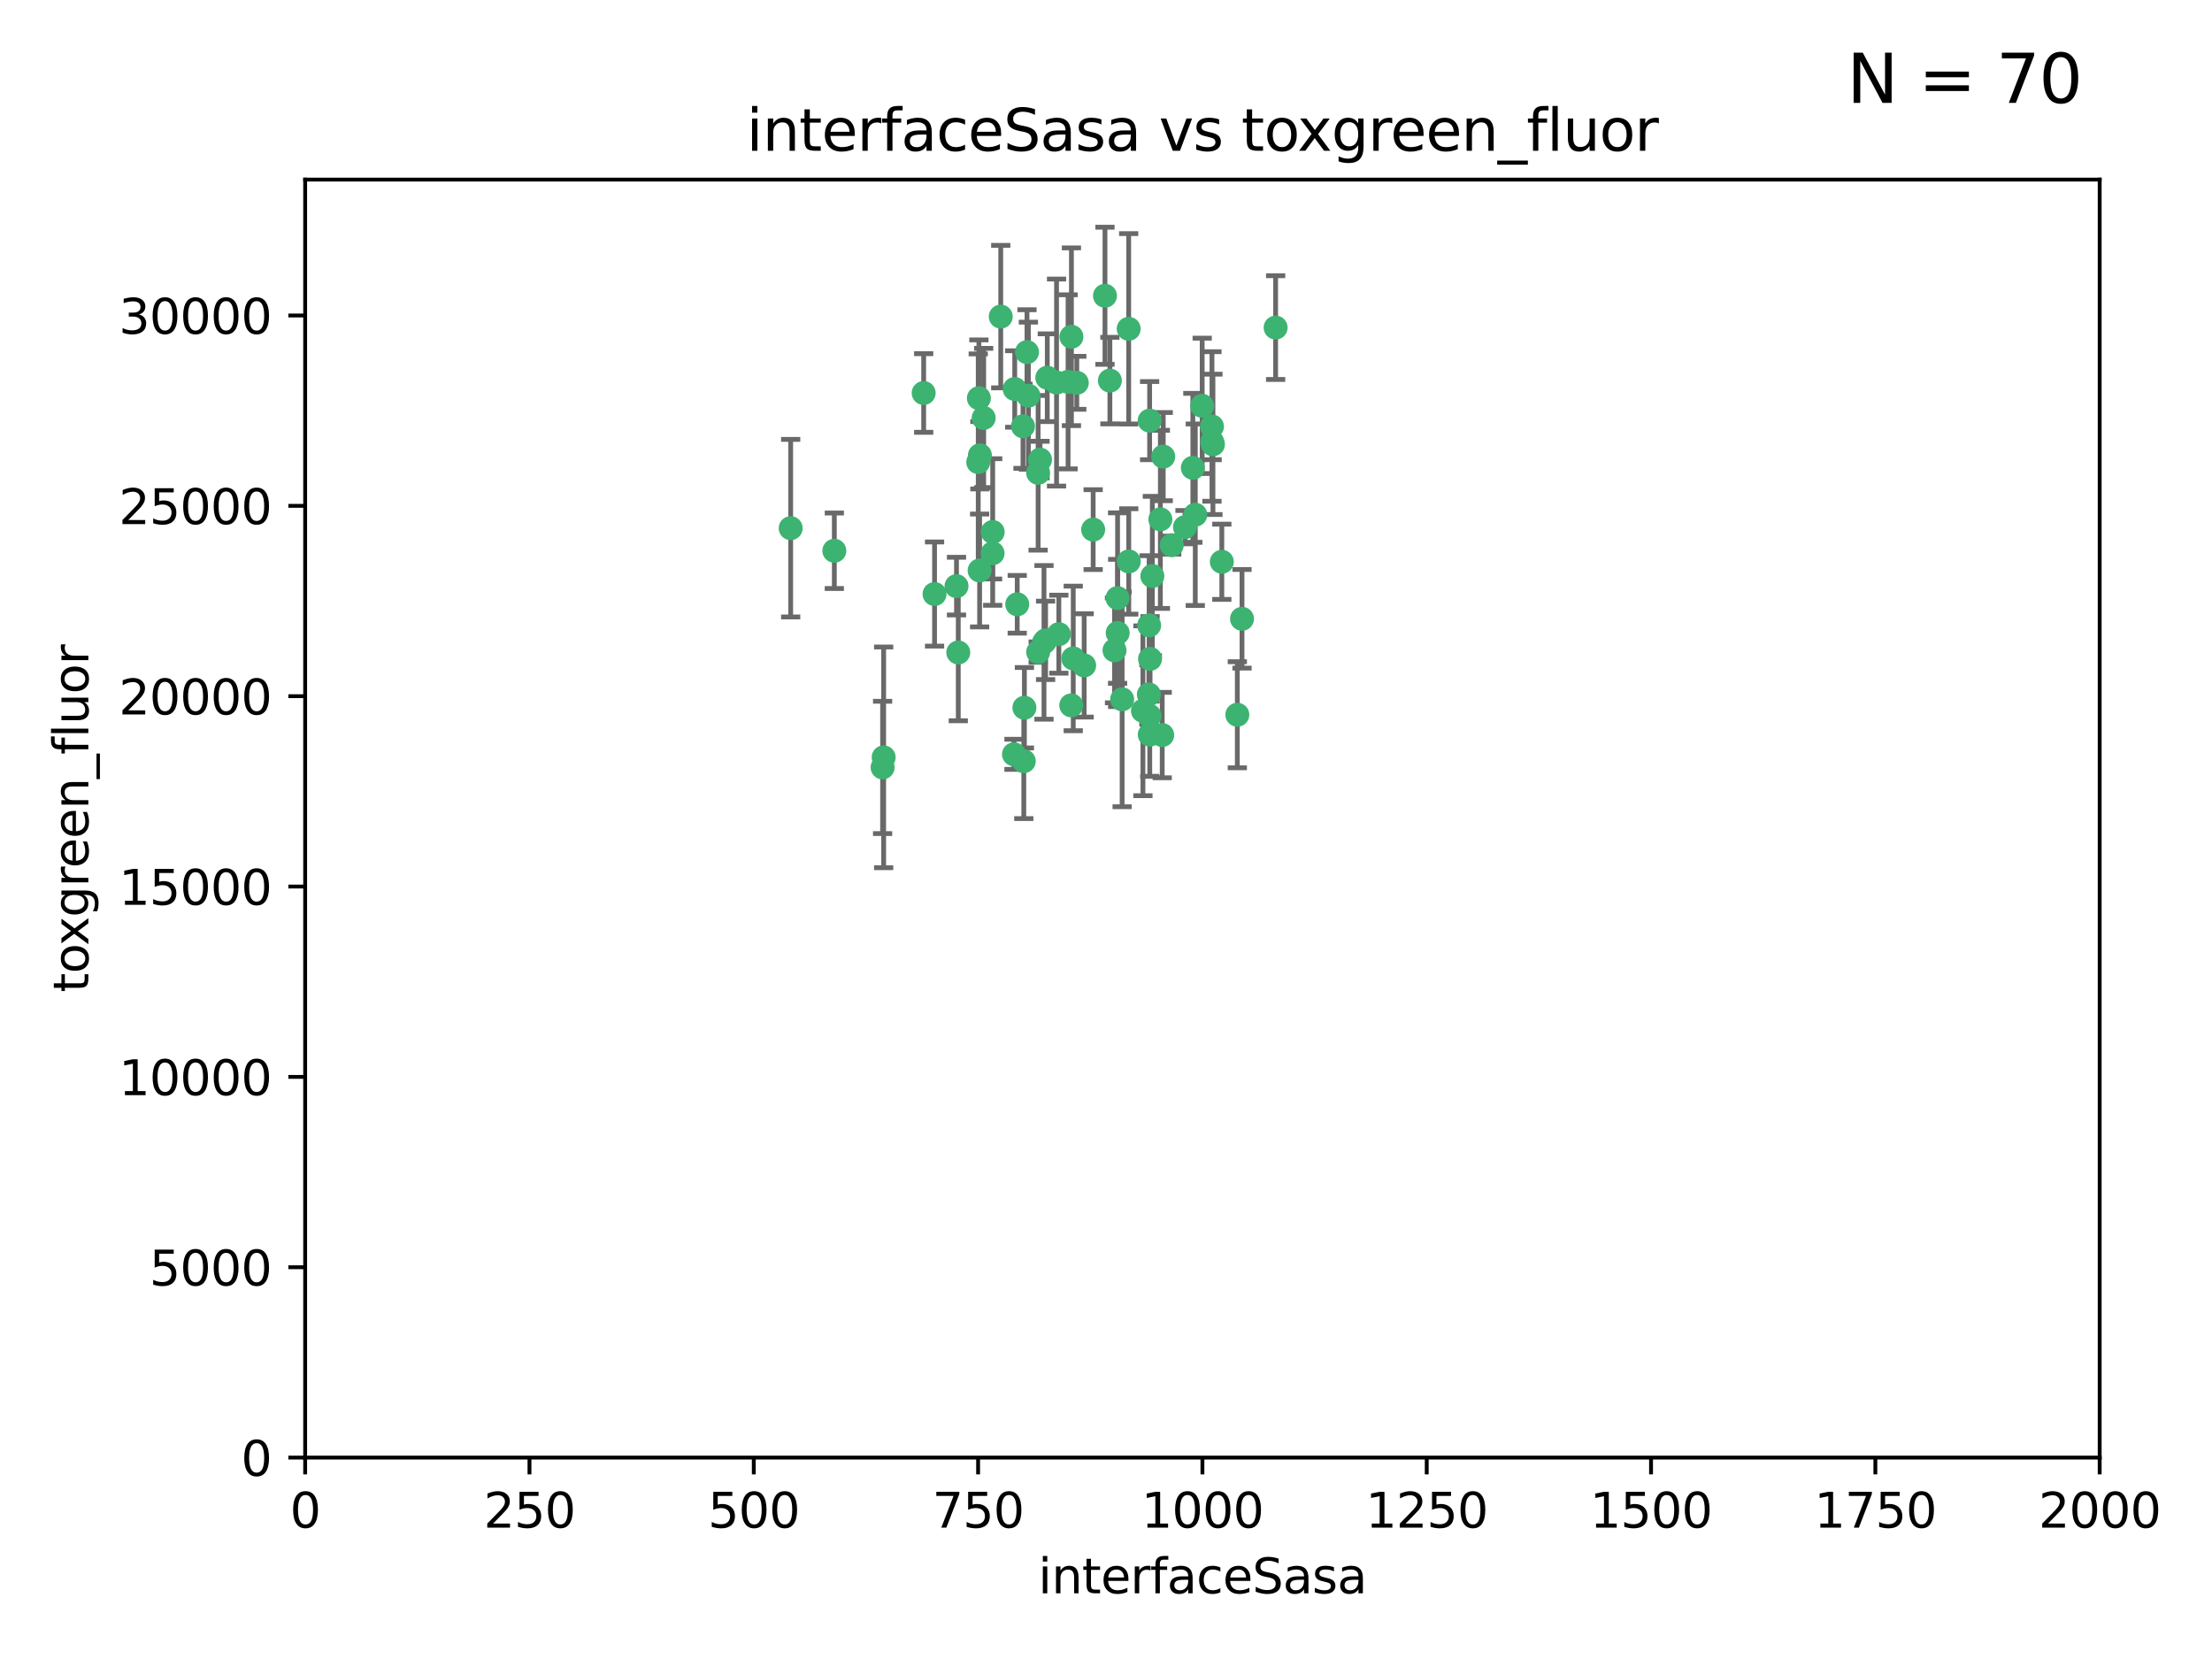 <?xml version="1.0" encoding="utf-8" standalone="no"?>
<!DOCTYPE svg PUBLIC "-//W3C//DTD SVG 1.1//EN"
  "http://www.w3.org/Graphics/SVG/1.1/DTD/svg11.dtd">
<svg xmlns:xlink="http://www.w3.org/1999/xlink" width="460.8pt" height="345.6pt" viewBox="0 0 460.8 345.6" xmlns="http://www.w3.org/2000/svg" version="1.1">
 <defs>
  <style type="text/css">*{stroke-linejoin: round; stroke-linecap: butt}</style>
 </defs>
 <g id="figure_1">
  <g id="patch_1">
   <path d="M 0 345.6 
L 460.8 345.6 
L 460.8 0 
L 0 0 
z
" style="fill: #ffffff"/>
  </g>
  <g id="axes_1">
   <g id="patch_2">
    <path d="M 63.571 303.64 
L 437.4 303.64 
L 437.4 37.411 
L 63.571 37.411 
z
" style="fill: #ffffff"/>
   </g>
   <g id="PathCollection_1">
    <defs>
     <path id="m9f73301ab8" d="M 0 1.118 
C 0.297 1.118 0.581 1 0.791 0.791 
C 1 0.581 1.118 0.297 1.118 0 
C 1.118 -0.297 1 -0.581 0.791 -0.791 
C 0.581 -1 0.297 -1.118 0 -1.118 
C -0.297 -1.118 -0.581 -1 -0.791 -0.791 
C -1 -0.581 -1.118 -0.297 -1.118 0 
C -1.118 0.297 -1 0.581 -0.791 0.791 
C -0.581 1 -0.297 1.118 0 1.118 
z
" style="stroke: #3cb371"/>
    </defs>
    <g clip-path="url(#p1f81ce5922)">
     <use xlink:href="#m9f73301ab8" x="242.323" y="95.12" style="fill: #3cb371; stroke: #3cb371"/>
     <use xlink:href="#m9f73301ab8" x="248.998" y="107.23" style="fill: #3cb371; stroke: #3cb371"/>
     <use xlink:href="#m9f73301ab8" x="239.489" y="87.626" style="fill: #3cb371; stroke: #3cb371"/>
     <use xlink:href="#m9f73301ab8" x="250.437" y="84.546" style="fill: #3cb371; stroke: #3cb371"/>
     <use xlink:href="#m9f73301ab8" x="218.168" y="78.686" style="fill: #3cb371; stroke: #3cb371"/>
     <use xlink:href="#m9f73301ab8" x="265.738" y="68.245" style="fill: #3cb371; stroke: #3cb371"/>
     <use xlink:href="#m9f73301ab8" x="252.676" y="92.564" style="fill: #3cb371; stroke: #3cb371"/>
     <use xlink:href="#m9f73301ab8" x="230.187" y="61.614" style="fill: #3cb371; stroke: #3cb371"/>
     <use xlink:href="#m9f73301ab8" x="240.054" y="119.997" style="fill: #3cb371; stroke: #3cb371"/>
     <use xlink:href="#m9f73301ab8" x="246.854" y="109.814" style="fill: #3cb371; stroke: #3cb371"/>
     <use xlink:href="#m9f73301ab8" x="239.385" y="130.275" style="fill: #3cb371; stroke: #3cb371"/>
     <use xlink:href="#m9f73301ab8" x="223.198" y="70.152" style="fill: #3cb371; stroke: #3cb371"/>
     <use xlink:href="#m9f73301ab8" x="258.734" y="128.909" style="fill: #3cb371; stroke: #3cb371"/>
     <use xlink:href="#m9f73301ab8" x="233.762" y="145.68" style="fill: #3cb371; stroke: #3cb371"/>
     <use xlink:href="#m9f73301ab8" x="211.385" y="81.037" style="fill: #3cb371; stroke: #3cb371"/>
     <use xlink:href="#m9f73301ab8" x="235.142" y="116.959" style="fill: #3cb371; stroke: #3cb371"/>
     <use xlink:href="#m9f73301ab8" x="220.097" y="79.693" style="fill: #3cb371; stroke: #3cb371"/>
     <use xlink:href="#m9f73301ab8" x="223.161" y="146.939" style="fill: #3cb371; stroke: #3cb371"/>
     <use xlink:href="#m9f73301ab8" x="248.491" y="97.459" style="fill: #3cb371; stroke: #3cb371"/>
     <use xlink:href="#m9f73301ab8" x="241.725" y="108.191" style="fill: #3cb371; stroke: #3cb371"/>
     <use xlink:href="#m9f73301ab8" x="225.848" y="138.619" style="fill: #3cb371; stroke: #3cb371"/>
     <use xlink:href="#m9f73301ab8" x="252.51" y="92.054" style="fill: #3cb371; stroke: #3cb371"/>
     <use xlink:href="#m9f73301ab8" x="227.725" y="110.328" style="fill: #3cb371; stroke: #3cb371"/>
     <use xlink:href="#m9f73301ab8" x="235.125" y="68.498" style="fill: #3cb371; stroke: #3cb371"/>
     <use xlink:href="#m9f73301ab8" x="206.772" y="115.259" style="fill: #3cb371; stroke: #3cb371"/>
     <use xlink:href="#m9f73301ab8" x="244.091" y="113.569" style="fill: #3cb371; stroke: #3cb371"/>
     <use xlink:href="#m9f73301ab8" x="211.908" y="125.886" style="fill: #3cb371; stroke: #3cb371"/>
     <use xlink:href="#m9f73301ab8" x="231.211" y="79.283" style="fill: #3cb371; stroke: #3cb371"/>
     <use xlink:href="#m9f73301ab8" x="214.228" y="82.429" style="fill: #3cb371; stroke: #3cb371"/>
     <use xlink:href="#m9f73301ab8" x="213.404" y="147.433" style="fill: #3cb371; stroke: #3cb371"/>
     <use xlink:href="#m9f73301ab8" x="204.131" y="94.844" style="fill: #3cb371; stroke: #3cb371"/>
     <use xlink:href="#m9f73301ab8" x="239.465" y="149.119" style="fill: #3cb371; stroke: #3cb371"/>
     <use xlink:href="#m9f73301ab8" x="257.757" y="148.898" style="fill: #3cb371; stroke: #3cb371"/>
     <use xlink:href="#m9f73301ab8" x="216.658" y="95.747" style="fill: #3cb371; stroke: #3cb371"/>
     <use xlink:href="#m9f73301ab8" x="204.916" y="87.071" style="fill: #3cb371; stroke: #3cb371"/>
     <use xlink:href="#m9f73301ab8" x="192.417" y="81.868" style="fill: #3cb371; stroke: #3cb371"/>
     <use xlink:href="#m9f73301ab8" x="213.275" y="158.563" style="fill: #3cb371; stroke: #3cb371"/>
     <use xlink:href="#m9f73301ab8" x="216.269" y="135.837" style="fill: #3cb371; stroke: #3cb371"/>
     <use xlink:href="#m9f73301ab8" x="222.501" y="79.543" style="fill: #3cb371; stroke: #3cb371"/>
     <use xlink:href="#m9f73301ab8" x="206.796" y="110.825" style="fill: #3cb371; stroke: #3cb371"/>
     <use xlink:href="#m9f73301ab8" x="199.256" y="122.1" style="fill: #3cb371; stroke: #3cb371"/>
     <use xlink:href="#m9f73301ab8" x="216.26" y="98.497" style="fill: #3cb371; stroke: #3cb371"/>
     <use xlink:href="#m9f73301ab8" x="220.577" y="132.112" style="fill: #3cb371; stroke: #3cb371"/>
     <use xlink:href="#m9f73301ab8" x="242.11" y="153.125" style="fill: #3cb371; stroke: #3cb371"/>
     <use xlink:href="#m9f73301ab8" x="223.577" y="137.163" style="fill: #3cb371; stroke: #3cb371"/>
     <use xlink:href="#m9f73301ab8" x="254.529" y="117.03" style="fill: #3cb371; stroke: #3cb371"/>
     <use xlink:href="#m9f73301ab8" x="208.473" y="65.954" style="fill: #3cb371; stroke: #3cb371"/>
     <use xlink:href="#m9f73301ab8" x="203.92" y="82.947" style="fill: #3cb371; stroke: #3cb371"/>
     <use xlink:href="#m9f73301ab8" x="239.332" y="144.666" style="fill: #3cb371; stroke: #3cb371"/>
     <use xlink:href="#m9f73301ab8" x="204.073" y="118.841" style="fill: #3cb371; stroke: #3cb371"/>
     <use xlink:href="#m9f73301ab8" x="239.579" y="137.252" style="fill: #3cb371; stroke: #3cb371"/>
     <use xlink:href="#m9f73301ab8" x="232.833" y="131.852" style="fill: #3cb371; stroke: #3cb371"/>
     <use xlink:href="#m9f73301ab8" x="252.476" y="88.842" style="fill: #3cb371; stroke: #3cb371"/>
     <use xlink:href="#m9f73301ab8" x="203.785" y="96.269" style="fill: #3cb371; stroke: #3cb371"/>
     <use xlink:href="#m9f73301ab8" x="213.94" y="73.353" style="fill: #3cb371; stroke: #3cb371"/>
     <use xlink:href="#m9f73301ab8" x="194.686" y="123.75" style="fill: #3cb371; stroke: #3cb371"/>
     <use xlink:href="#m9f73301ab8" x="217.482" y="133.818" style="fill: #3cb371; stroke: #3cb371"/>
     <use xlink:href="#m9f73301ab8" x="183.864" y="159.868" style="fill: #3cb371; stroke: #3cb371"/>
     <use xlink:href="#m9f73301ab8" x="213.11" y="88.797" style="fill: #3cb371; stroke: #3cb371"/>
     <use xlink:href="#m9f73301ab8" x="211.23" y="157.137" style="fill: #3cb371; stroke: #3cb371"/>
     <use xlink:href="#m9f73301ab8" x="238.093" y="148.071" style="fill: #3cb371; stroke: #3cb371"/>
     <use xlink:href="#m9f73301ab8" x="199.626" y="135.924" style="fill: #3cb371; stroke: #3cb371"/>
     <use xlink:href="#m9f73301ab8" x="232.811" y="124.593" style="fill: #3cb371; stroke: #3cb371"/>
     <use xlink:href="#m9f73301ab8" x="224.314" y="79.744" style="fill: #3cb371; stroke: #3cb371"/>
     <use xlink:href="#m9f73301ab8" x="239.516" y="153.038" style="fill: #3cb371; stroke: #3cb371"/>
     <use xlink:href="#m9f73301ab8" x="164.714" y="110.027" style="fill: #3cb371; stroke: #3cb371"/>
     <use xlink:href="#m9f73301ab8" x="217.815" y="133.397" style="fill: #3cb371; stroke: #3cb371"/>
     <use xlink:href="#m9f73301ab8" x="184.082" y="157.771" style="fill: #3cb371; stroke: #3cb371"/>
     <use xlink:href="#m9f73301ab8" x="232.174" y="135.479" style="fill: #3cb371; stroke: #3cb371"/>
     <use xlink:href="#m9f73301ab8" x="173.806" y="114.733" style="fill: #3cb371; stroke: #3cb371"/>
    </g>
   </g>
   <g id="matplotlib.axis_1">
    <g id="xtick_1">
     <g id="line2d_1">
      <defs>
       <path id="m1b66e5ffa0" d="M 0 0 
L 0 3.5 
" style="stroke: #000000; stroke-width: 0.8"/>
      </defs>
      <g>
       <use xlink:href="#m1b66e5ffa0" x="63.571" y="303.64" style="stroke: #000000; stroke-width: 0.8"/>
      </g>
     </g>
     <g id="text_1">
      <!-- 0 -->
      <g transform="translate(60.39 318.238)scale(0.1 -0.1)">
       <defs>
        <path id="DejaVuSans-30" d="M 2034 4250 
Q 1547 4250 1301 3770 
Q 1056 3291 1056 2328 
Q 1056 1369 1301 889 
Q 1547 409 2034 409 
Q 2525 409 2770 889 
Q 3016 1369 3016 2328 
Q 3016 3291 2770 3770 
Q 2525 4250 2034 4250 
z
M 2034 4750 
Q 2819 4750 3233 4129 
Q 3647 3509 3647 2328 
Q 3647 1150 3233 529 
Q 2819 -91 2034 -91 
Q 1250 -91 836 529 
Q 422 1150 422 2328 
Q 422 3509 836 4129 
Q 1250 4750 2034 4750 
z
" transform="scale(0.016)"/>
       </defs>
       <use xlink:href="#DejaVuSans-30"/>
      </g>
     </g>
    </g>
    <g id="xtick_2">
     <g id="line2d_2">
      <g>
       <use xlink:href="#m1b66e5ffa0" x="110.3" y="303.64" style="stroke: #000000; stroke-width: 0.8"/>
      </g>
     </g>
     <g id="text_2">
      <!-- 250 -->
      <g transform="translate(100.756 318.238)scale(0.1 -0.1)">
       <defs>
        <path id="DejaVuSans-32" d="M 1228 531 
L 3431 531 
L 3431 0 
L 469 0 
L 469 531 
Q 828 903 1448 1529 
Q 2069 2156 2228 2338 
Q 2531 2678 2651 2914 
Q 2772 3150 2772 3378 
Q 2772 3750 2511 3984 
Q 2250 4219 1831 4219 
Q 1534 4219 1204 4116 
Q 875 4013 500 3803 
L 500 4441 
Q 881 4594 1212 4672 
Q 1544 4750 1819 4750 
Q 2544 4750 2975 4387 
Q 3406 4025 3406 3419 
Q 3406 3131 3298 2873 
Q 3191 2616 2906 2266 
Q 2828 2175 2409 1742 
Q 1991 1309 1228 531 
z
" transform="scale(0.016)"/>
        <path id="DejaVuSans-35" d="M 691 4666 
L 3169 4666 
L 3169 4134 
L 1269 4134 
L 1269 2991 
Q 1406 3038 1543 3061 
Q 1681 3084 1819 3084 
Q 2600 3084 3056 2656 
Q 3513 2228 3513 1497 
Q 3513 744 3044 326 
Q 2575 -91 1722 -91 
Q 1428 -91 1123 -41 
Q 819 9 494 109 
L 494 744 
Q 775 591 1075 516 
Q 1375 441 1709 441 
Q 2250 441 2565 725 
Q 2881 1009 2881 1497 
Q 2881 1984 2565 2268 
Q 2250 2553 1709 2553 
Q 1456 2553 1204 2497 
Q 953 2441 691 2322 
L 691 4666 
z
" transform="scale(0.016)"/>
       </defs>
       <use xlink:href="#DejaVuSans-32"/>
       <use xlink:href="#DejaVuSans-35" x="63.623"/>
       <use xlink:href="#DejaVuSans-30" x="127.246"/>
      </g>
     </g>
    </g>
    <g id="xtick_3">
     <g id="line2d_3">
      <g>
       <use xlink:href="#m1b66e5ffa0" x="157.028" y="303.64" style="stroke: #000000; stroke-width: 0.8"/>
      </g>
     </g>
     <g id="text_3">
      <!-- 500 -->
      <g transform="translate(147.485 318.238)scale(0.1 -0.1)">
       <use xlink:href="#DejaVuSans-35"/>
       <use xlink:href="#DejaVuSans-30" x="63.623"/>
       <use xlink:href="#DejaVuSans-30" x="127.246"/>
      </g>
     </g>
    </g>
    <g id="xtick_4">
     <g id="line2d_4">
      <g>
       <use xlink:href="#m1b66e5ffa0" x="203.757" y="303.64" style="stroke: #000000; stroke-width: 0.8"/>
      </g>
     </g>
     <g id="text_4">
      <!-- 750 -->
      <g transform="translate(194.213 318.238)scale(0.1 -0.1)">
       <defs>
        <path id="DejaVuSans-37" d="M 525 4666 
L 3525 4666 
L 3525 4397 
L 1831 0 
L 1172 0 
L 2766 4134 
L 525 4134 
L 525 4666 
z
" transform="scale(0.016)"/>
       </defs>
       <use xlink:href="#DejaVuSans-37"/>
       <use xlink:href="#DejaVuSans-35" x="63.623"/>
       <use xlink:href="#DejaVuSans-30" x="127.246"/>
      </g>
     </g>
    </g>
    <g id="xtick_5">
     <g id="line2d_5">
      <g>
       <use xlink:href="#m1b66e5ffa0" x="250.486" y="303.64" style="stroke: #000000; stroke-width: 0.8"/>
      </g>
     </g>
     <g id="text_5">
      <!-- 1000 -->
      <g transform="translate(237.761 318.238)scale(0.1 -0.1)">
       <defs>
        <path id="DejaVuSans-31" d="M 794 531 
L 1825 531 
L 1825 4091 
L 703 3866 
L 703 4441 
L 1819 4666 
L 2450 4666 
L 2450 531 
L 3481 531 
L 3481 0 
L 794 0 
L 794 531 
z
" transform="scale(0.016)"/>
       </defs>
       <use xlink:href="#DejaVuSans-31"/>
       <use xlink:href="#DejaVuSans-30" x="63.623"/>
       <use xlink:href="#DejaVuSans-30" x="127.246"/>
       <use xlink:href="#DejaVuSans-30" x="190.869"/>
      </g>
     </g>
    </g>
    <g id="xtick_6">
     <g id="line2d_6">
      <g>
       <use xlink:href="#m1b66e5ffa0" x="297.214" y="303.64" style="stroke: #000000; stroke-width: 0.8"/>
      </g>
     </g>
     <g id="text_6">
      <!-- 1250 -->
      <g transform="translate(284.489 318.238)scale(0.1 -0.1)">
       <use xlink:href="#DejaVuSans-31"/>
       <use xlink:href="#DejaVuSans-32" x="63.623"/>
       <use xlink:href="#DejaVuSans-35" x="127.246"/>
       <use xlink:href="#DejaVuSans-30" x="190.869"/>
      </g>
     </g>
    </g>
    <g id="xtick_7">
     <g id="line2d_7">
      <g>
       <use xlink:href="#m1b66e5ffa0" x="343.943" y="303.64" style="stroke: #000000; stroke-width: 0.8"/>
      </g>
     </g>
     <g id="text_7">
      <!-- 1500 -->
      <g transform="translate(331.218 318.238)scale(0.1 -0.1)">
       <use xlink:href="#DejaVuSans-31"/>
       <use xlink:href="#DejaVuSans-35" x="63.623"/>
       <use xlink:href="#DejaVuSans-30" x="127.246"/>
       <use xlink:href="#DejaVuSans-30" x="190.869"/>
      </g>
     </g>
    </g>
    <g id="xtick_8">
     <g id="line2d_8">
      <g>
       <use xlink:href="#m1b66e5ffa0" x="390.671" y="303.64" style="stroke: #000000; stroke-width: 0.8"/>
      </g>
     </g>
     <g id="text_8">
      <!-- 1750 -->
      <g transform="translate(377.946 318.238)scale(0.1 -0.1)">
       <use xlink:href="#DejaVuSans-31"/>
       <use xlink:href="#DejaVuSans-37" x="63.623"/>
       <use xlink:href="#DejaVuSans-35" x="127.246"/>
       <use xlink:href="#DejaVuSans-30" x="190.869"/>
      </g>
     </g>
    </g>
    <g id="xtick_9">
     <g id="line2d_9">
      <g>
       <use xlink:href="#m1b66e5ffa0" x="437.4" y="303.64" style="stroke: #000000; stroke-width: 0.8"/>
      </g>
     </g>
     <g id="text_9">
      <!-- 2000 -->
      <g transform="translate(424.675 318.238)scale(0.1 -0.1)">
       <use xlink:href="#DejaVuSans-32"/>
       <use xlink:href="#DejaVuSans-30" x="63.623"/>
       <use xlink:href="#DejaVuSans-30" x="127.246"/>
       <use xlink:href="#DejaVuSans-30" x="190.869"/>
      </g>
     </g>
    </g>
    <g id="text_10">
     <!-- interfaceSasa -->
     <g transform="translate(216.279 331.917)scale(0.1 -0.1)">
      <defs>
       <path id="DejaVuSans-69" d="M 603 3500 
L 1178 3500 
L 1178 0 
L 603 0 
L 603 3500 
z
M 603 4863 
L 1178 4863 
L 1178 4134 
L 603 4134 
L 603 4863 
z
" transform="scale(0.016)"/>
       <path id="DejaVuSans-6e" d="M 3513 2113 
L 3513 0 
L 2938 0 
L 2938 2094 
Q 2938 2591 2744 2837 
Q 2550 3084 2163 3084 
Q 1697 3084 1428 2787 
Q 1159 2491 1159 1978 
L 1159 0 
L 581 0 
L 581 3500 
L 1159 3500 
L 1159 2956 
Q 1366 3272 1645 3428 
Q 1925 3584 2291 3584 
Q 2894 3584 3203 3211 
Q 3513 2838 3513 2113 
z
" transform="scale(0.016)"/>
       <path id="DejaVuSans-74" d="M 1172 4494 
L 1172 3500 
L 2356 3500 
L 2356 3053 
L 1172 3053 
L 1172 1153 
Q 1172 725 1289 603 
Q 1406 481 1766 481 
L 2356 481 
L 2356 0 
L 1766 0 
Q 1100 0 847 248 
Q 594 497 594 1153 
L 594 3053 
L 172 3053 
L 172 3500 
L 594 3500 
L 594 4494 
L 1172 4494 
z
" transform="scale(0.016)"/>
       <path id="DejaVuSans-65" d="M 3597 1894 
L 3597 1613 
L 953 1613 
Q 991 1019 1311 708 
Q 1631 397 2203 397 
Q 2534 397 2845 478 
Q 3156 559 3463 722 
L 3463 178 
Q 3153 47 2828 -22 
Q 2503 -91 2169 -91 
Q 1331 -91 842 396 
Q 353 884 353 1716 
Q 353 2575 817 3079 
Q 1281 3584 2069 3584 
Q 2775 3584 3186 3129 
Q 3597 2675 3597 1894 
z
M 3022 2063 
Q 3016 2534 2758 2815 
Q 2500 3097 2075 3097 
Q 1594 3097 1305 2825 
Q 1016 2553 972 2059 
L 3022 2063 
z
" transform="scale(0.016)"/>
       <path id="DejaVuSans-72" d="M 2631 2963 
Q 2534 3019 2420 3045 
Q 2306 3072 2169 3072 
Q 1681 3072 1420 2755 
Q 1159 2438 1159 1844 
L 1159 0 
L 581 0 
L 581 3500 
L 1159 3500 
L 1159 2956 
Q 1341 3275 1631 3429 
Q 1922 3584 2338 3584 
Q 2397 3584 2469 3576 
Q 2541 3569 2628 3553 
L 2631 2963 
z
" transform="scale(0.016)"/>
       <path id="DejaVuSans-66" d="M 2375 4863 
L 2375 4384 
L 1825 4384 
Q 1516 4384 1395 4259 
Q 1275 4134 1275 3809 
L 1275 3500 
L 2222 3500 
L 2222 3053 
L 1275 3053 
L 1275 0 
L 697 0 
L 697 3053 
L 147 3053 
L 147 3500 
L 697 3500 
L 697 3744 
Q 697 4328 969 4595 
Q 1241 4863 1831 4863 
L 2375 4863 
z
" transform="scale(0.016)"/>
       <path id="DejaVuSans-61" d="M 2194 1759 
Q 1497 1759 1228 1600 
Q 959 1441 959 1056 
Q 959 750 1161 570 
Q 1363 391 1709 391 
Q 2188 391 2477 730 
Q 2766 1069 2766 1631 
L 2766 1759 
L 2194 1759 
z
M 3341 1997 
L 3341 0 
L 2766 0 
L 2766 531 
Q 2569 213 2275 61 
Q 1981 -91 1556 -91 
Q 1019 -91 701 211 
Q 384 513 384 1019 
Q 384 1609 779 1909 
Q 1175 2209 1959 2209 
L 2766 2209 
L 2766 2266 
Q 2766 2663 2505 2880 
Q 2244 3097 1772 3097 
Q 1472 3097 1187 3025 
Q 903 2953 641 2809 
L 641 3341 
Q 956 3463 1253 3523 
Q 1550 3584 1831 3584 
Q 2591 3584 2966 3190 
Q 3341 2797 3341 1997 
z
" transform="scale(0.016)"/>
       <path id="DejaVuSans-63" d="M 3122 3366 
L 3122 2828 
Q 2878 2963 2633 3030 
Q 2388 3097 2138 3097 
Q 1578 3097 1268 2742 
Q 959 2388 959 1747 
Q 959 1106 1268 751 
Q 1578 397 2138 397 
Q 2388 397 2633 464 
Q 2878 531 3122 666 
L 3122 134 
Q 2881 22 2623 -34 
Q 2366 -91 2075 -91 
Q 1284 -91 818 406 
Q 353 903 353 1747 
Q 353 2603 823 3093 
Q 1294 3584 2113 3584 
Q 2378 3584 2631 3529 
Q 2884 3475 3122 3366 
z
" transform="scale(0.016)"/>
       <path id="DejaVuSans-53" d="M 3425 4513 
L 3425 3897 
Q 3066 4069 2747 4153 
Q 2428 4238 2131 4238 
Q 1616 4238 1336 4038 
Q 1056 3838 1056 3469 
Q 1056 3159 1242 3001 
Q 1428 2844 1947 2747 
L 2328 2669 
Q 3034 2534 3370 2195 
Q 3706 1856 3706 1288 
Q 3706 609 3251 259 
Q 2797 -91 1919 -91 
Q 1588 -91 1214 -16 
Q 841 59 441 206 
L 441 856 
Q 825 641 1194 531 
Q 1563 422 1919 422 
Q 2459 422 2753 634 
Q 3047 847 3047 1241 
Q 3047 1584 2836 1778 
Q 2625 1972 2144 2069 
L 1759 2144 
Q 1053 2284 737 2584 
Q 422 2884 422 3419 
Q 422 4038 858 4394 
Q 1294 4750 2059 4750 
Q 2388 4750 2728 4690 
Q 3069 4631 3425 4513 
z
" transform="scale(0.016)"/>
       <path id="DejaVuSans-73" d="M 2834 3397 
L 2834 2853 
Q 2591 2978 2328 3040 
Q 2066 3103 1784 3103 
Q 1356 3103 1142 2972 
Q 928 2841 928 2578 
Q 928 2378 1081 2264 
Q 1234 2150 1697 2047 
L 1894 2003 
Q 2506 1872 2764 1633 
Q 3022 1394 3022 966 
Q 3022 478 2636 193 
Q 2250 -91 1575 -91 
Q 1294 -91 989 -36 
Q 684 19 347 128 
L 347 722 
Q 666 556 975 473 
Q 1284 391 1588 391 
Q 1994 391 2212 530 
Q 2431 669 2431 922 
Q 2431 1156 2273 1281 
Q 2116 1406 1581 1522 
L 1381 1569 
Q 847 1681 609 1914 
Q 372 2147 372 2553 
Q 372 3047 722 3315 
Q 1072 3584 1716 3584 
Q 2034 3584 2315 3537 
Q 2597 3491 2834 3397 
z
" transform="scale(0.016)"/>
      </defs>
      <use xlink:href="#DejaVuSans-69"/>
      <use xlink:href="#DejaVuSans-6e" x="27.783"/>
      <use xlink:href="#DejaVuSans-74" x="91.162"/>
      <use xlink:href="#DejaVuSans-65" x="130.371"/>
      <use xlink:href="#DejaVuSans-72" x="191.895"/>
      <use xlink:href="#DejaVuSans-66" x="233.008"/>
      <use xlink:href="#DejaVuSans-61" x="268.213"/>
      <use xlink:href="#DejaVuSans-63" x="329.492"/>
      <use xlink:href="#DejaVuSans-65" x="384.473"/>
      <use xlink:href="#DejaVuSans-53" x="445.996"/>
      <use xlink:href="#DejaVuSans-61" x="509.473"/>
      <use xlink:href="#DejaVuSans-73" x="570.752"/>
      <use xlink:href="#DejaVuSans-61" x="622.852"/>
     </g>
    </g>
   </g>
   <g id="matplotlib.axis_2">
    <g id="ytick_1">
     <g id="line2d_10">
      <defs>
       <path id="m99b9179470" d="M 0 0 
L -3.5 0 
" style="stroke: #000000; stroke-width: 0.8"/>
      </defs>
      <g>
       <use xlink:href="#m99b9179470" x="63.571" y="303.64" style="stroke: #000000; stroke-width: 0.8"/>
      </g>
     </g>
     <g id="text_11">
      <!-- 0 -->
      <g transform="translate(50.209 307.439)scale(0.1 -0.1)">
       <use xlink:href="#DejaVuSans-30"/>
      </g>
     </g>
    </g>
    <g id="ytick_2">
     <g id="line2d_11">
      <g>
       <use xlink:href="#m99b9179470" x="63.571" y="263.988" style="stroke: #000000; stroke-width: 0.8"/>
      </g>
     </g>
     <g id="text_12">
      <!-- 5000 -->
      <g transform="translate(31.121 267.787)scale(0.1 -0.1)">
       <use xlink:href="#DejaVuSans-35"/>
       <use xlink:href="#DejaVuSans-30" x="63.623"/>
       <use xlink:href="#DejaVuSans-30" x="127.246"/>
       <use xlink:href="#DejaVuSans-30" x="190.869"/>
      </g>
     </g>
    </g>
    <g id="ytick_3">
     <g id="line2d_12">
      <g>
       <use xlink:href="#m99b9179470" x="63.571" y="224.336" style="stroke: #000000; stroke-width: 0.8"/>
      </g>
     </g>
     <g id="text_13">
      <!-- 10000 -->
      <g transform="translate(24.759 228.135)scale(0.1 -0.1)">
       <use xlink:href="#DejaVuSans-31"/>
       <use xlink:href="#DejaVuSans-30" x="63.623"/>
       <use xlink:href="#DejaVuSans-30" x="127.246"/>
       <use xlink:href="#DejaVuSans-30" x="190.869"/>
       <use xlink:href="#DejaVuSans-30" x="254.492"/>
      </g>
     </g>
    </g>
    <g id="ytick_4">
     <g id="line2d_13">
      <g>
       <use xlink:href="#m99b9179470" x="63.571" y="184.684" style="stroke: #000000; stroke-width: 0.8"/>
      </g>
     </g>
     <g id="text_14">
      <!-- 15000 -->
      <g transform="translate(24.759 188.483)scale(0.1 -0.1)">
       <use xlink:href="#DejaVuSans-31"/>
       <use xlink:href="#DejaVuSans-35" x="63.623"/>
       <use xlink:href="#DejaVuSans-30" x="127.246"/>
       <use xlink:href="#DejaVuSans-30" x="190.869"/>
       <use xlink:href="#DejaVuSans-30" x="254.492"/>
      </g>
     </g>
    </g>
    <g id="ytick_5">
     <g id="line2d_14">
      <g>
       <use xlink:href="#m99b9179470" x="63.571" y="145.031" style="stroke: #000000; stroke-width: 0.8"/>
      </g>
     </g>
     <g id="text_15">
      <!-- 20000 -->
      <g transform="translate(24.759 148.831)scale(0.1 -0.1)">
       <use xlink:href="#DejaVuSans-32"/>
       <use xlink:href="#DejaVuSans-30" x="63.623"/>
       <use xlink:href="#DejaVuSans-30" x="127.246"/>
       <use xlink:href="#DejaVuSans-30" x="190.869"/>
       <use xlink:href="#DejaVuSans-30" x="254.492"/>
      </g>
     </g>
    </g>
    <g id="ytick_6">
     <g id="line2d_15">
      <g>
       <use xlink:href="#m99b9179470" x="63.571" y="105.379" style="stroke: #000000; stroke-width: 0.8"/>
      </g>
     </g>
     <g id="text_16">
      <!-- 25000 -->
      <g transform="translate(24.759 109.178)scale(0.1 -0.1)">
       <use xlink:href="#DejaVuSans-32"/>
       <use xlink:href="#DejaVuSans-35" x="63.623"/>
       <use xlink:href="#DejaVuSans-30" x="127.246"/>
       <use xlink:href="#DejaVuSans-30" x="190.869"/>
       <use xlink:href="#DejaVuSans-30" x="254.492"/>
      </g>
     </g>
    </g>
    <g id="ytick_7">
     <g id="line2d_16">
      <g>
       <use xlink:href="#m99b9179470" x="63.571" y="65.727" style="stroke: #000000; stroke-width: 0.8"/>
      </g>
     </g>
     <g id="text_17">
      <!-- 30000 -->
      <g transform="translate(24.759 69.526)scale(0.1 -0.1)">
       <defs>
        <path id="DejaVuSans-33" d="M 2597 2516 
Q 3050 2419 3304 2112 
Q 3559 1806 3559 1356 
Q 3559 666 3084 287 
Q 2609 -91 1734 -91 
Q 1441 -91 1130 -33 
Q 819 25 488 141 
L 488 750 
Q 750 597 1062 519 
Q 1375 441 1716 441 
Q 2309 441 2620 675 
Q 2931 909 2931 1356 
Q 2931 1769 2642 2001 
Q 2353 2234 1838 2234 
L 1294 2234 
L 1294 2753 
L 1863 2753 
Q 2328 2753 2575 2939 
Q 2822 3125 2822 3475 
Q 2822 3834 2567 4026 
Q 2313 4219 1838 4219 
Q 1578 4219 1281 4162 
Q 984 4106 628 3988 
L 628 4550 
Q 988 4650 1302 4700 
Q 1616 4750 1894 4750 
Q 2613 4750 3031 4423 
Q 3450 4097 3450 3541 
Q 3450 3153 3228 2886 
Q 3006 2619 2597 2516 
z
" transform="scale(0.016)"/>
       </defs>
       <use xlink:href="#DejaVuSans-33"/>
       <use xlink:href="#DejaVuSans-30" x="63.623"/>
       <use xlink:href="#DejaVuSans-30" x="127.246"/>
       <use xlink:href="#DejaVuSans-30" x="190.869"/>
       <use xlink:href="#DejaVuSans-30" x="254.492"/>
      </g>
     </g>
    </g>
    <g id="text_18">
     <!-- toxgreen_fluor -->
     <g transform="translate(18.401 206.72)rotate(-90)scale(0.1 -0.1)">
      <defs>
       <path id="DejaVuSans-6f" d="M 1959 3097 
Q 1497 3097 1228 2736 
Q 959 2375 959 1747 
Q 959 1119 1226 758 
Q 1494 397 1959 397 
Q 2419 397 2687 759 
Q 2956 1122 2956 1747 
Q 2956 2369 2687 2733 
Q 2419 3097 1959 3097 
z
M 1959 3584 
Q 2709 3584 3137 3096 
Q 3566 2609 3566 1747 
Q 3566 888 3137 398 
Q 2709 -91 1959 -91 
Q 1206 -91 779 398 
Q 353 888 353 1747 
Q 353 2609 779 3096 
Q 1206 3584 1959 3584 
z
" transform="scale(0.016)"/>
       <path id="DejaVuSans-78" d="M 3513 3500 
L 2247 1797 
L 3578 0 
L 2900 0 
L 1881 1375 
L 863 0 
L 184 0 
L 1544 1831 
L 300 3500 
L 978 3500 
L 1906 2253 
L 2834 3500 
L 3513 3500 
z
" transform="scale(0.016)"/>
       <path id="DejaVuSans-67" d="M 2906 1791 
Q 2906 2416 2648 2759 
Q 2391 3103 1925 3103 
Q 1463 3103 1205 2759 
Q 947 2416 947 1791 
Q 947 1169 1205 825 
Q 1463 481 1925 481 
Q 2391 481 2648 825 
Q 2906 1169 2906 1791 
z
M 3481 434 
Q 3481 -459 3084 -895 
Q 2688 -1331 1869 -1331 
Q 1566 -1331 1297 -1286 
Q 1028 -1241 775 -1147 
L 775 -588 
Q 1028 -725 1275 -790 
Q 1522 -856 1778 -856 
Q 2344 -856 2625 -561 
Q 2906 -266 2906 331 
L 2906 616 
Q 2728 306 2450 153 
Q 2172 0 1784 0 
Q 1141 0 747 490 
Q 353 981 353 1791 
Q 353 2603 747 3093 
Q 1141 3584 1784 3584 
Q 2172 3584 2450 3431 
Q 2728 3278 2906 2969 
L 2906 3500 
L 3481 3500 
L 3481 434 
z
" transform="scale(0.016)"/>
       <path id="DejaVuSans-5f" d="M 3263 -1063 
L 3263 -1509 
L -63 -1509 
L -63 -1063 
L 3263 -1063 
z
" transform="scale(0.016)"/>
       <path id="DejaVuSans-6c" d="M 603 4863 
L 1178 4863 
L 1178 0 
L 603 0 
L 603 4863 
z
" transform="scale(0.016)"/>
       <path id="DejaVuSans-75" d="M 544 1381 
L 544 3500 
L 1119 3500 
L 1119 1403 
Q 1119 906 1312 657 
Q 1506 409 1894 409 
Q 2359 409 2629 706 
Q 2900 1003 2900 1516 
L 2900 3500 
L 3475 3500 
L 3475 0 
L 2900 0 
L 2900 538 
Q 2691 219 2414 64 
Q 2138 -91 1772 -91 
Q 1169 -91 856 284 
Q 544 659 544 1381 
z
M 1991 3584 
L 1991 3584 
z
" transform="scale(0.016)"/>
      </defs>
      <use xlink:href="#DejaVuSans-74"/>
      <use xlink:href="#DejaVuSans-6f" x="39.209"/>
      <use xlink:href="#DejaVuSans-78" x="97.266"/>
      <use xlink:href="#DejaVuSans-67" x="156.445"/>
      <use xlink:href="#DejaVuSans-72" x="219.922"/>
      <use xlink:href="#DejaVuSans-65" x="258.785"/>
      <use xlink:href="#DejaVuSans-65" x="320.309"/>
      <use xlink:href="#DejaVuSans-6e" x="381.832"/>
      <use xlink:href="#DejaVuSans-5f" x="445.211"/>
      <use xlink:href="#DejaVuSans-66" x="495.211"/>
      <use xlink:href="#DejaVuSans-6c" x="530.416"/>
      <use xlink:href="#DejaVuSans-75" x="558.199"/>
      <use xlink:href="#DejaVuSans-6f" x="621.578"/>
      <use xlink:href="#DejaVuSans-72" x="682.76"/>
     </g>
    </g>
   </g>
   <g id="LineCollection_1">
    <path d="M 242.323 104.304 
L 242.323 85.936 
" clip-path="url(#p1f81ce5922)" style="fill: none; stroke: #696969"/>
    <path d="M 248.998 126.137 
L 248.998 88.323 
" clip-path="url(#p1f81ce5922)" style="fill: none; stroke: #696969"/>
    <path d="M 239.489 95.764 
L 239.489 79.489 
" clip-path="url(#p1f81ce5922)" style="fill: none; stroke: #696969"/>
    <path d="M 250.437 98.644 
L 250.437 70.448 
" clip-path="url(#p1f81ce5922)" style="fill: none; stroke: #696969"/>
    <path d="M 218.168 87.827 
L 218.168 69.545 
" clip-path="url(#p1f81ce5922)" style="fill: none; stroke: #696969"/>
    <path d="M 265.738 79.05 
L 265.738 57.44 
" clip-path="url(#p1f81ce5922)" style="fill: none; stroke: #696969"/>
    <path d="M 252.676 107.179 
L 252.676 77.949 
" clip-path="url(#p1f81ce5922)" style="fill: none; stroke: #696969"/>
    <path d="M 230.187 75.896 
L 230.187 47.331 
" clip-path="url(#p1f81ce5922)" style="fill: none; stroke: #696969"/>
    <path d="M 240.054 136.594 
L 240.054 103.4 
" clip-path="url(#p1f81ce5922)" style="fill: none; stroke: #696969"/>
    <path d="M 246.854 113.284 
L 246.854 106.343 
" clip-path="url(#p1f81ce5922)" style="fill: none; stroke: #696969"/>
    <path d="M 239.385 144.789 
L 239.385 115.76 
" clip-path="url(#p1f81ce5922)" style="fill: none; stroke: #696969"/>
    <path d="M 223.198 88.667 
L 223.198 51.638 
" clip-path="url(#p1f81ce5922)" style="fill: none; stroke: #696969"/>
    <path d="M 258.734 139.184 
L 258.734 118.634 
" clip-path="url(#p1f81ce5922)" style="fill: none; stroke: #696969"/>
    <path d="M 233.762 168.055 
L 233.762 123.306 
" clip-path="url(#p1f81ce5922)" style="fill: none; stroke: #696969"/>
    <path d="M 211.385 89 
L 211.385 73.074 
" clip-path="url(#p1f81ce5922)" style="fill: none; stroke: #696969"/>
    <path d="M 235.142 127.938 
L 235.142 105.98 
" clip-path="url(#p1f81ce5922)" style="fill: none; stroke: #696969"/>
    <path d="M 220.097 101.259 
L 220.097 58.126 
" clip-path="url(#p1f81ce5922)" style="fill: none; stroke: #696969"/>
    <path d="M 223.161 147.532 
L 223.161 146.345 
" clip-path="url(#p1f81ce5922)" style="fill: none; stroke: #696969"/>
    <path d="M 248.491 112.976 
L 248.491 81.943 
" clip-path="url(#p1f81ce5922)" style="fill: none; stroke: #696969"/>
    <path d="M 241.725 126.744 
L 241.725 89.638 
" clip-path="url(#p1f81ce5922)" style="fill: none; stroke: #696969"/>
    <path d="M 225.848 149.38 
L 225.848 127.858 
" clip-path="url(#p1f81ce5922)" style="fill: none; stroke: #696969"/>
    <path d="M 252.51 95.764 
L 252.51 88.343 
" clip-path="url(#p1f81ce5922)" style="fill: none; stroke: #696969"/>
    <path d="M 227.725 118.648 
L 227.725 102.009 
" clip-path="url(#p1f81ce5922)" style="fill: none; stroke: #696969"/>
    <path d="M 235.125 88.327 
L 235.125 48.67 
" clip-path="url(#p1f81ce5922)" style="fill: none; stroke: #696969"/>
    <path d="M 206.772 120.615 
L 206.772 109.904 
" clip-path="url(#p1f81ce5922)" style="fill: none; stroke: #696969"/>
    <path d="M 244.091 115.454 
L 244.091 111.684 
" clip-path="url(#p1f81ce5922)" style="fill: none; stroke: #696969"/>
    <path d="M 211.908 131.895 
L 211.908 119.876 
" clip-path="url(#p1f81ce5922)" style="fill: none; stroke: #696969"/>
    <path d="M 231.211 88.3 
L 231.211 70.265 
" clip-path="url(#p1f81ce5922)" style="fill: none; stroke: #696969"/>
    <path d="M 214.228 97.751 
L 214.228 67.108 
" clip-path="url(#p1f81ce5922)" style="fill: none; stroke: #696969"/>
    <path d="M 213.404 155.811 
L 213.404 139.055 
" clip-path="url(#p1f81ce5922)" style="fill: none; stroke: #696969"/>
    <path d="M 204.131 101.864 
L 204.131 87.824 
" clip-path="url(#p1f81ce5922)" style="fill: none; stroke: #696969"/>
    <path d="M 239.465 152.889 
L 239.465 145.349 
" clip-path="url(#p1f81ce5922)" style="fill: none; stroke: #696969"/>
    <path d="M 257.757 159.95 
L 257.757 137.846 
" clip-path="url(#p1f81ce5922)" style="fill: none; stroke: #696969"/>
    <path d="M 216.658 99.567 
L 216.658 91.927 
" clip-path="url(#p1f81ce5922)" style="fill: none; stroke: #696969"/>
    <path d="M 204.916 101.573 
L 204.916 72.568 
" clip-path="url(#p1f81ce5922)" style="fill: none; stroke: #696969"/>
    <path d="M 192.417 90.058 
L 192.417 73.677 
" clip-path="url(#p1f81ce5922)" style="fill: none; stroke: #696969"/>
    <path d="M 213.275 170.53 
L 213.275 146.597 
" clip-path="url(#p1f81ce5922)" style="fill: none; stroke: #696969"/>
    <path d="M 216.269 137.965 
L 216.269 133.71 
" clip-path="url(#p1f81ce5922)" style="fill: none; stroke: #696969"/>
    <path d="M 222.501 97.676 
L 222.501 61.409 
" clip-path="url(#p1f81ce5922)" style="fill: none; stroke: #696969"/>
    <path d="M 206.796 126.093 
L 206.796 95.557 
" clip-path="url(#p1f81ce5922)" style="fill: none; stroke: #696969"/>
    <path d="M 199.256 128.11 
L 199.256 116.09 
" clip-path="url(#p1f81ce5922)" style="fill: none; stroke: #696969"/>
    <path d="M 216.26 114.606 
L 216.26 82.387 
" clip-path="url(#p1f81ce5922)" style="fill: none; stroke: #696969"/>
    <path d="M 220.577 140.239 
L 220.577 123.985 
" clip-path="url(#p1f81ce5922)" style="fill: none; stroke: #696969"/>
    <path d="M 242.11 162.021 
L 242.11 144.23 
" clip-path="url(#p1f81ce5922)" style="fill: none; stroke: #696969"/>
    <path d="M 223.577 152.223 
L 223.577 122.103 
" clip-path="url(#p1f81ce5922)" style="fill: none; stroke: #696969"/>
    <path d="M 254.529 124.867 
L 254.529 109.193 
" clip-path="url(#p1f81ce5922)" style="fill: none; stroke: #696969"/>
    <path d="M 208.473 80.795 
L 208.473 51.112 
" clip-path="url(#p1f81ce5922)" style="fill: none; stroke: #696969"/>
    <path d="M 203.92 95.088 
L 203.92 70.806 
" clip-path="url(#p1f81ce5922)" style="fill: none; stroke: #696969"/>
    <path d="M 239.332 150.84 
L 239.332 138.491 
" clip-path="url(#p1f81ce5922)" style="fill: none; stroke: #696969"/>
    <path d="M 204.073 130.595 
L 204.073 107.086 
" clip-path="url(#p1f81ce5922)" style="fill: none; stroke: #696969"/>
    <path d="M 239.579 146.061 
L 239.579 128.442 
" clip-path="url(#p1f81ce5922)" style="fill: none; stroke: #696969"/>
    <path d="M 232.833 147.186 
L 232.833 116.517 
" clip-path="url(#p1f81ce5922)" style="fill: none; stroke: #696969"/>
    <path d="M 252.476 104.418 
L 252.476 73.266 
" clip-path="url(#p1f81ce5922)" style="fill: none; stroke: #696969"/>
    <path d="M 203.785 118.817 
L 203.785 73.721 
" clip-path="url(#p1f81ce5922)" style="fill: none; stroke: #696969"/>
    <path d="M 213.94 82.18 
L 213.94 64.525 
" clip-path="url(#p1f81ce5922)" style="fill: none; stroke: #696969"/>
    <path d="M 194.686 134.6 
L 194.686 112.901 
" clip-path="url(#p1f81ce5922)" style="fill: none; stroke: #696969"/>
    <path d="M 217.482 149.823 
L 217.482 117.813 
" clip-path="url(#p1f81ce5922)" style="fill: none; stroke: #696969"/>
    <path d="M 183.864 173.65 
L 183.864 146.085 
" clip-path="url(#p1f81ce5922)" style="fill: none; stroke: #696969"/>
    <path d="M 213.11 97.561 
L 213.11 80.032 
" clip-path="url(#p1f81ce5922)" style="fill: none; stroke: #696969"/>
    <path d="M 211.23 160.272 
L 211.23 154.002 
" clip-path="url(#p1f81ce5922)" style="fill: none; stroke: #696969"/>
    <path d="M 238.093 165.76 
L 238.093 130.382 
" clip-path="url(#p1f81ce5922)" style="fill: none; stroke: #696969"/>
    <path d="M 199.626 150.147 
L 199.626 121.701 
" clip-path="url(#p1f81ce5922)" style="fill: none; stroke: #696969"/>
    <path d="M 232.811 142.345 
L 232.811 106.841 
" clip-path="url(#p1f81ce5922)" style="fill: none; stroke: #696969"/>
    <path d="M 224.314 85.258 
L 224.314 74.229 
" clip-path="url(#p1f81ce5922)" style="fill: none; stroke: #696969"/>
    <path d="M 239.516 161.718 
L 239.516 144.358 
" clip-path="url(#p1f81ce5922)" style="fill: none; stroke: #696969"/>
    <path d="M 164.714 128.521 
L 164.714 91.534 
" clip-path="url(#p1f81ce5922)" style="fill: none; stroke: #696969"/>
    <path d="M 217.815 141.56 
L 217.815 125.234 
" clip-path="url(#p1f81ce5922)" style="fill: none; stroke: #696969"/>
    <path d="M 184.082 180.764 
L 184.082 134.778 
" clip-path="url(#p1f81ce5922)" style="fill: none; stroke: #696969"/>
    <path d="M 232.174 146.41 
L 232.174 124.549 
" clip-path="url(#p1f81ce5922)" style="fill: none; stroke: #696969"/>
    <path d="M 173.806 122.598 
L 173.806 106.869 
" clip-path="url(#p1f81ce5922)" style="fill: none; stroke: #696969"/>
   </g>
   <g id="line2d_17">
    <defs>
     <path id="m4e7a6a4a50" d="M 2 0 
L -2 -0 
" style="stroke: #696969"/>
    </defs>
    <g clip-path="url(#p1f81ce5922)">
     <use xlink:href="#m4e7a6a4a50" x="242.323" y="104.304" style="fill: #696969; stroke: #696969"/>
     <use xlink:href="#m4e7a6a4a50" x="248.998" y="126.137" style="fill: #696969; stroke: #696969"/>
     <use xlink:href="#m4e7a6a4a50" x="239.489" y="95.764" style="fill: #696969; stroke: #696969"/>
     <use xlink:href="#m4e7a6a4a50" x="250.437" y="98.644" style="fill: #696969; stroke: #696969"/>
     <use xlink:href="#m4e7a6a4a50" x="218.168" y="87.827" style="fill: #696969; stroke: #696969"/>
     <use xlink:href="#m4e7a6a4a50" x="265.738" y="79.05" style="fill: #696969; stroke: #696969"/>
     <use xlink:href="#m4e7a6a4a50" x="252.676" y="107.179" style="fill: #696969; stroke: #696969"/>
     <use xlink:href="#m4e7a6a4a50" x="230.187" y="75.896" style="fill: #696969; stroke: #696969"/>
     <use xlink:href="#m4e7a6a4a50" x="240.054" y="136.594" style="fill: #696969; stroke: #696969"/>
     <use xlink:href="#m4e7a6a4a50" x="246.854" y="113.284" style="fill: #696969; stroke: #696969"/>
     <use xlink:href="#m4e7a6a4a50" x="239.385" y="144.789" style="fill: #696969; stroke: #696969"/>
     <use xlink:href="#m4e7a6a4a50" x="223.198" y="88.667" style="fill: #696969; stroke: #696969"/>
     <use xlink:href="#m4e7a6a4a50" x="258.734" y="139.184" style="fill: #696969; stroke: #696969"/>
     <use xlink:href="#m4e7a6a4a50" x="233.762" y="168.055" style="fill: #696969; stroke: #696969"/>
     <use xlink:href="#m4e7a6a4a50" x="211.385" y="89" style="fill: #696969; stroke: #696969"/>
     <use xlink:href="#m4e7a6a4a50" x="235.142" y="127.938" style="fill: #696969; stroke: #696969"/>
     <use xlink:href="#m4e7a6a4a50" x="220.097" y="101.259" style="fill: #696969; stroke: #696969"/>
     <use xlink:href="#m4e7a6a4a50" x="223.161" y="147.532" style="fill: #696969; stroke: #696969"/>
     <use xlink:href="#m4e7a6a4a50" x="248.491" y="112.976" style="fill: #696969; stroke: #696969"/>
     <use xlink:href="#m4e7a6a4a50" x="241.725" y="126.744" style="fill: #696969; stroke: #696969"/>
     <use xlink:href="#m4e7a6a4a50" x="225.848" y="149.38" style="fill: #696969; stroke: #696969"/>
     <use xlink:href="#m4e7a6a4a50" x="252.51" y="95.764" style="fill: #696969; stroke: #696969"/>
     <use xlink:href="#m4e7a6a4a50" x="227.725" y="118.648" style="fill: #696969; stroke: #696969"/>
     <use xlink:href="#m4e7a6a4a50" x="235.125" y="88.327" style="fill: #696969; stroke: #696969"/>
     <use xlink:href="#m4e7a6a4a50" x="206.772" y="120.615" style="fill: #696969; stroke: #696969"/>
     <use xlink:href="#m4e7a6a4a50" x="244.091" y="115.454" style="fill: #696969; stroke: #696969"/>
     <use xlink:href="#m4e7a6a4a50" x="211.908" y="131.895" style="fill: #696969; stroke: #696969"/>
     <use xlink:href="#m4e7a6a4a50" x="231.211" y="88.3" style="fill: #696969; stroke: #696969"/>
     <use xlink:href="#m4e7a6a4a50" x="214.228" y="97.751" style="fill: #696969; stroke: #696969"/>
     <use xlink:href="#m4e7a6a4a50" x="213.404" y="155.811" style="fill: #696969; stroke: #696969"/>
     <use xlink:href="#m4e7a6a4a50" x="204.131" y="101.864" style="fill: #696969; stroke: #696969"/>
     <use xlink:href="#m4e7a6a4a50" x="239.465" y="152.889" style="fill: #696969; stroke: #696969"/>
     <use xlink:href="#m4e7a6a4a50" x="257.757" y="159.95" style="fill: #696969; stroke: #696969"/>
     <use xlink:href="#m4e7a6a4a50" x="216.658" y="99.567" style="fill: #696969; stroke: #696969"/>
     <use xlink:href="#m4e7a6a4a50" x="204.916" y="101.573" style="fill: #696969; stroke: #696969"/>
     <use xlink:href="#m4e7a6a4a50" x="192.417" y="90.058" style="fill: #696969; stroke: #696969"/>
     <use xlink:href="#m4e7a6a4a50" x="213.275" y="170.53" style="fill: #696969; stroke: #696969"/>
     <use xlink:href="#m4e7a6a4a50" x="216.269" y="137.965" style="fill: #696969; stroke: #696969"/>
     <use xlink:href="#m4e7a6a4a50" x="222.501" y="97.676" style="fill: #696969; stroke: #696969"/>
     <use xlink:href="#m4e7a6a4a50" x="206.796" y="126.093" style="fill: #696969; stroke: #696969"/>
     <use xlink:href="#m4e7a6a4a50" x="199.256" y="128.11" style="fill: #696969; stroke: #696969"/>
     <use xlink:href="#m4e7a6a4a50" x="216.26" y="114.606" style="fill: #696969; stroke: #696969"/>
     <use xlink:href="#m4e7a6a4a50" x="220.577" y="140.239" style="fill: #696969; stroke: #696969"/>
     <use xlink:href="#m4e7a6a4a50" x="242.11" y="162.021" style="fill: #696969; stroke: #696969"/>
     <use xlink:href="#m4e7a6a4a50" x="223.577" y="152.223" style="fill: #696969; stroke: #696969"/>
     <use xlink:href="#m4e7a6a4a50" x="254.529" y="124.867" style="fill: #696969; stroke: #696969"/>
     <use xlink:href="#m4e7a6a4a50" x="208.473" y="80.795" style="fill: #696969; stroke: #696969"/>
     <use xlink:href="#m4e7a6a4a50" x="203.92" y="95.088" style="fill: #696969; stroke: #696969"/>
     <use xlink:href="#m4e7a6a4a50" x="239.332" y="150.84" style="fill: #696969; stroke: #696969"/>
     <use xlink:href="#m4e7a6a4a50" x="204.073" y="130.595" style="fill: #696969; stroke: #696969"/>
     <use xlink:href="#m4e7a6a4a50" x="239.579" y="146.061" style="fill: #696969; stroke: #696969"/>
     <use xlink:href="#m4e7a6a4a50" x="232.833" y="147.186" style="fill: #696969; stroke: #696969"/>
     <use xlink:href="#m4e7a6a4a50" x="252.476" y="104.418" style="fill: #696969; stroke: #696969"/>
     <use xlink:href="#m4e7a6a4a50" x="203.785" y="118.817" style="fill: #696969; stroke: #696969"/>
     <use xlink:href="#m4e7a6a4a50" x="213.94" y="82.18" style="fill: #696969; stroke: #696969"/>
     <use xlink:href="#m4e7a6a4a50" x="194.686" y="134.6" style="fill: #696969; stroke: #696969"/>
     <use xlink:href="#m4e7a6a4a50" x="217.482" y="149.823" style="fill: #696969; stroke: #696969"/>
     <use xlink:href="#m4e7a6a4a50" x="183.864" y="173.65" style="fill: #696969; stroke: #696969"/>
     <use xlink:href="#m4e7a6a4a50" x="213.11" y="97.561" style="fill: #696969; stroke: #696969"/>
     <use xlink:href="#m4e7a6a4a50" x="211.23" y="160.272" style="fill: #696969; stroke: #696969"/>
     <use xlink:href="#m4e7a6a4a50" x="238.093" y="165.76" style="fill: #696969; stroke: #696969"/>
     <use xlink:href="#m4e7a6a4a50" x="199.626" y="150.147" style="fill: #696969; stroke: #696969"/>
     <use xlink:href="#m4e7a6a4a50" x="232.811" y="142.345" style="fill: #696969; stroke: #696969"/>
     <use xlink:href="#m4e7a6a4a50" x="224.314" y="85.258" style="fill: #696969; stroke: #696969"/>
     <use xlink:href="#m4e7a6a4a50" x="239.516" y="161.718" style="fill: #696969; stroke: #696969"/>
     <use xlink:href="#m4e7a6a4a50" x="164.714" y="128.521" style="fill: #696969; stroke: #696969"/>
     <use xlink:href="#m4e7a6a4a50" x="217.815" y="141.56" style="fill: #696969; stroke: #696969"/>
     <use xlink:href="#m4e7a6a4a50" x="184.082" y="180.764" style="fill: #696969; stroke: #696969"/>
     <use xlink:href="#m4e7a6a4a50" x="232.174" y="146.41" style="fill: #696969; stroke: #696969"/>
     <use xlink:href="#m4e7a6a4a50" x="173.806" y="122.598" style="fill: #696969; stroke: #696969"/>
    </g>
   </g>
   <g id="line2d_18">
    <g clip-path="url(#p1f81ce5922)">
     <use xlink:href="#m4e7a6a4a50" x="242.323" y="85.936" style="fill: #696969; stroke: #696969"/>
     <use xlink:href="#m4e7a6a4a50" x="248.998" y="88.323" style="fill: #696969; stroke: #696969"/>
     <use xlink:href="#m4e7a6a4a50" x="239.489" y="79.489" style="fill: #696969; stroke: #696969"/>
     <use xlink:href="#m4e7a6a4a50" x="250.437" y="70.448" style="fill: #696969; stroke: #696969"/>
     <use xlink:href="#m4e7a6a4a50" x="218.168" y="69.545" style="fill: #696969; stroke: #696969"/>
     <use xlink:href="#m4e7a6a4a50" x="265.738" y="57.44" style="fill: #696969; stroke: #696969"/>
     <use xlink:href="#m4e7a6a4a50" x="252.676" y="77.949" style="fill: #696969; stroke: #696969"/>
     <use xlink:href="#m4e7a6a4a50" x="230.187" y="47.331" style="fill: #696969; stroke: #696969"/>
     <use xlink:href="#m4e7a6a4a50" x="240.054" y="103.4" style="fill: #696969; stroke: #696969"/>
     <use xlink:href="#m4e7a6a4a50" x="246.854" y="106.343" style="fill: #696969; stroke: #696969"/>
     <use xlink:href="#m4e7a6a4a50" x="239.385" y="115.76" style="fill: #696969; stroke: #696969"/>
     <use xlink:href="#m4e7a6a4a50" x="223.198" y="51.638" style="fill: #696969; stroke: #696969"/>
     <use xlink:href="#m4e7a6a4a50" x="258.734" y="118.634" style="fill: #696969; stroke: #696969"/>
     <use xlink:href="#m4e7a6a4a50" x="233.762" y="123.306" style="fill: #696969; stroke: #696969"/>
     <use xlink:href="#m4e7a6a4a50" x="211.385" y="73.074" style="fill: #696969; stroke: #696969"/>
     <use xlink:href="#m4e7a6a4a50" x="235.142" y="105.98" style="fill: #696969; stroke: #696969"/>
     <use xlink:href="#m4e7a6a4a50" x="220.097" y="58.126" style="fill: #696969; stroke: #696969"/>
     <use xlink:href="#m4e7a6a4a50" x="223.161" y="146.345" style="fill: #696969; stroke: #696969"/>
     <use xlink:href="#m4e7a6a4a50" x="248.491" y="81.943" style="fill: #696969; stroke: #696969"/>
     <use xlink:href="#m4e7a6a4a50" x="241.725" y="89.638" style="fill: #696969; stroke: #696969"/>
     <use xlink:href="#m4e7a6a4a50" x="225.848" y="127.858" style="fill: #696969; stroke: #696969"/>
     <use xlink:href="#m4e7a6a4a50" x="252.51" y="88.343" style="fill: #696969; stroke: #696969"/>
     <use xlink:href="#m4e7a6a4a50" x="227.725" y="102.009" style="fill: #696969; stroke: #696969"/>
     <use xlink:href="#m4e7a6a4a50" x="235.125" y="48.67" style="fill: #696969; stroke: #696969"/>
     <use xlink:href="#m4e7a6a4a50" x="206.772" y="109.904" style="fill: #696969; stroke: #696969"/>
     <use xlink:href="#m4e7a6a4a50" x="244.091" y="111.684" style="fill: #696969; stroke: #696969"/>
     <use xlink:href="#m4e7a6a4a50" x="211.908" y="119.876" style="fill: #696969; stroke: #696969"/>
     <use xlink:href="#m4e7a6a4a50" x="231.211" y="70.265" style="fill: #696969; stroke: #696969"/>
     <use xlink:href="#m4e7a6a4a50" x="214.228" y="67.108" style="fill: #696969; stroke: #696969"/>
     <use xlink:href="#m4e7a6a4a50" x="213.404" y="139.055" style="fill: #696969; stroke: #696969"/>
     <use xlink:href="#m4e7a6a4a50" x="204.131" y="87.824" style="fill: #696969; stroke: #696969"/>
     <use xlink:href="#m4e7a6a4a50" x="239.465" y="145.349" style="fill: #696969; stroke: #696969"/>
     <use xlink:href="#m4e7a6a4a50" x="257.757" y="137.846" style="fill: #696969; stroke: #696969"/>
     <use xlink:href="#m4e7a6a4a50" x="216.658" y="91.927" style="fill: #696969; stroke: #696969"/>
     <use xlink:href="#m4e7a6a4a50" x="204.916" y="72.568" style="fill: #696969; stroke: #696969"/>
     <use xlink:href="#m4e7a6a4a50" x="192.417" y="73.677" style="fill: #696969; stroke: #696969"/>
     <use xlink:href="#m4e7a6a4a50" x="213.275" y="146.597" style="fill: #696969; stroke: #696969"/>
     <use xlink:href="#m4e7a6a4a50" x="216.269" y="133.71" style="fill: #696969; stroke: #696969"/>
     <use xlink:href="#m4e7a6a4a50" x="222.501" y="61.409" style="fill: #696969; stroke: #696969"/>
     <use xlink:href="#m4e7a6a4a50" x="206.796" y="95.557" style="fill: #696969; stroke: #696969"/>
     <use xlink:href="#m4e7a6a4a50" x="199.256" y="116.09" style="fill: #696969; stroke: #696969"/>
     <use xlink:href="#m4e7a6a4a50" x="216.26" y="82.387" style="fill: #696969; stroke: #696969"/>
     <use xlink:href="#m4e7a6a4a50" x="220.577" y="123.985" style="fill: #696969; stroke: #696969"/>
     <use xlink:href="#m4e7a6a4a50" x="242.11" y="144.23" style="fill: #696969; stroke: #696969"/>
     <use xlink:href="#m4e7a6a4a50" x="223.577" y="122.103" style="fill: #696969; stroke: #696969"/>
     <use xlink:href="#m4e7a6a4a50" x="254.529" y="109.193" style="fill: #696969; stroke: #696969"/>
     <use xlink:href="#m4e7a6a4a50" x="208.473" y="51.112" style="fill: #696969; stroke: #696969"/>
     <use xlink:href="#m4e7a6a4a50" x="203.92" y="70.806" style="fill: #696969; stroke: #696969"/>
     <use xlink:href="#m4e7a6a4a50" x="239.332" y="138.491" style="fill: #696969; stroke: #696969"/>
     <use xlink:href="#m4e7a6a4a50" x="204.073" y="107.086" style="fill: #696969; stroke: #696969"/>
     <use xlink:href="#m4e7a6a4a50" x="239.579" y="128.442" style="fill: #696969; stroke: #696969"/>
     <use xlink:href="#m4e7a6a4a50" x="232.833" y="116.517" style="fill: #696969; stroke: #696969"/>
     <use xlink:href="#m4e7a6a4a50" x="252.476" y="73.266" style="fill: #696969; stroke: #696969"/>
     <use xlink:href="#m4e7a6a4a50" x="203.785" y="73.721" style="fill: #696969; stroke: #696969"/>
     <use xlink:href="#m4e7a6a4a50" x="213.94" y="64.525" style="fill: #696969; stroke: #696969"/>
     <use xlink:href="#m4e7a6a4a50" x="194.686" y="112.901" style="fill: #696969; stroke: #696969"/>
     <use xlink:href="#m4e7a6a4a50" x="217.482" y="117.813" style="fill: #696969; stroke: #696969"/>
     <use xlink:href="#m4e7a6a4a50" x="183.864" y="146.085" style="fill: #696969; stroke: #696969"/>
     <use xlink:href="#m4e7a6a4a50" x="213.11" y="80.032" style="fill: #696969; stroke: #696969"/>
     <use xlink:href="#m4e7a6a4a50" x="211.23" y="154.002" style="fill: #696969; stroke: #696969"/>
     <use xlink:href="#m4e7a6a4a50" x="238.093" y="130.382" style="fill: #696969; stroke: #696969"/>
     <use xlink:href="#m4e7a6a4a50" x="199.626" y="121.701" style="fill: #696969; stroke: #696969"/>
     <use xlink:href="#m4e7a6a4a50" x="232.811" y="106.841" style="fill: #696969; stroke: #696969"/>
     <use xlink:href="#m4e7a6a4a50" x="224.314" y="74.229" style="fill: #696969; stroke: #696969"/>
     <use xlink:href="#m4e7a6a4a50" x="239.516" y="144.358" style="fill: #696969; stroke: #696969"/>
     <use xlink:href="#m4e7a6a4a50" x="164.714" y="91.534" style="fill: #696969; stroke: #696969"/>
     <use xlink:href="#m4e7a6a4a50" x="217.815" y="125.234" style="fill: #696969; stroke: #696969"/>
     <use xlink:href="#m4e7a6a4a50" x="184.082" y="134.778" style="fill: #696969; stroke: #696969"/>
     <use xlink:href="#m4e7a6a4a50" x="232.174" y="124.549" style="fill: #696969; stroke: #696969"/>
     <use xlink:href="#m4e7a6a4a50" x="173.806" y="106.869" style="fill: #696969; stroke: #696969"/>
    </g>
   </g>
   <g id="line2d_19">
    <defs>
     <path id="mf88133b00d" d="M 0 2 
C 0.53 2 1.039 1.789 1.414 1.414 
C 1.789 1.039 2 0.53 2 0 
C 2 -0.53 1.789 -1.039 1.414 -1.414 
C 1.039 -1.789 0.53 -2 0 -2 
C -0.53 -2 -1.039 -1.789 -1.414 -1.414 
C -1.789 -1.039 -2 -0.53 -2 0 
C -2 0.53 -1.789 1.039 -1.414 1.414 
C -1.039 1.789 -0.53 2 0 2 
z
" style="stroke: #3cb371"/>
    </defs>
    <g clip-path="url(#p1f81ce5922)">
     <use xlink:href="#mf88133b00d" x="242.323" y="95.12" style="fill: #3cb371; stroke: #3cb371"/>
     <use xlink:href="#mf88133b00d" x="248.998" y="107.23" style="fill: #3cb371; stroke: #3cb371"/>
     <use xlink:href="#mf88133b00d" x="239.489" y="87.626" style="fill: #3cb371; stroke: #3cb371"/>
     <use xlink:href="#mf88133b00d" x="250.437" y="84.546" style="fill: #3cb371; stroke: #3cb371"/>
     <use xlink:href="#mf88133b00d" x="218.168" y="78.686" style="fill: #3cb371; stroke: #3cb371"/>
     <use xlink:href="#mf88133b00d" x="265.738" y="68.245" style="fill: #3cb371; stroke: #3cb371"/>
     <use xlink:href="#mf88133b00d" x="252.676" y="92.564" style="fill: #3cb371; stroke: #3cb371"/>
     <use xlink:href="#mf88133b00d" x="230.187" y="61.614" style="fill: #3cb371; stroke: #3cb371"/>
     <use xlink:href="#mf88133b00d" x="240.054" y="119.997" style="fill: #3cb371; stroke: #3cb371"/>
     <use xlink:href="#mf88133b00d" x="246.854" y="109.814" style="fill: #3cb371; stroke: #3cb371"/>
     <use xlink:href="#mf88133b00d" x="239.385" y="130.275" style="fill: #3cb371; stroke: #3cb371"/>
     <use xlink:href="#mf88133b00d" x="223.198" y="70.152" style="fill: #3cb371; stroke: #3cb371"/>
     <use xlink:href="#mf88133b00d" x="258.734" y="128.909" style="fill: #3cb371; stroke: #3cb371"/>
     <use xlink:href="#mf88133b00d" x="233.762" y="145.68" style="fill: #3cb371; stroke: #3cb371"/>
     <use xlink:href="#mf88133b00d" x="211.385" y="81.037" style="fill: #3cb371; stroke: #3cb371"/>
     <use xlink:href="#mf88133b00d" x="235.142" y="116.959" style="fill: #3cb371; stroke: #3cb371"/>
     <use xlink:href="#mf88133b00d" x="220.097" y="79.693" style="fill: #3cb371; stroke: #3cb371"/>
     <use xlink:href="#mf88133b00d" x="223.161" y="146.939" style="fill: #3cb371; stroke: #3cb371"/>
     <use xlink:href="#mf88133b00d" x="248.491" y="97.459" style="fill: #3cb371; stroke: #3cb371"/>
     <use xlink:href="#mf88133b00d" x="241.725" y="108.191" style="fill: #3cb371; stroke: #3cb371"/>
     <use xlink:href="#mf88133b00d" x="225.848" y="138.619" style="fill: #3cb371; stroke: #3cb371"/>
     <use xlink:href="#mf88133b00d" x="252.51" y="92.054" style="fill: #3cb371; stroke: #3cb371"/>
     <use xlink:href="#mf88133b00d" x="227.725" y="110.328" style="fill: #3cb371; stroke: #3cb371"/>
     <use xlink:href="#mf88133b00d" x="235.125" y="68.498" style="fill: #3cb371; stroke: #3cb371"/>
     <use xlink:href="#mf88133b00d" x="206.772" y="115.259" style="fill: #3cb371; stroke: #3cb371"/>
     <use xlink:href="#mf88133b00d" x="244.091" y="113.569" style="fill: #3cb371; stroke: #3cb371"/>
     <use xlink:href="#mf88133b00d" x="211.908" y="125.886" style="fill: #3cb371; stroke: #3cb371"/>
     <use xlink:href="#mf88133b00d" x="231.211" y="79.283" style="fill: #3cb371; stroke: #3cb371"/>
     <use xlink:href="#mf88133b00d" x="214.228" y="82.429" style="fill: #3cb371; stroke: #3cb371"/>
     <use xlink:href="#mf88133b00d" x="213.404" y="147.433" style="fill: #3cb371; stroke: #3cb371"/>
     <use xlink:href="#mf88133b00d" x="204.131" y="94.844" style="fill: #3cb371; stroke: #3cb371"/>
     <use xlink:href="#mf88133b00d" x="239.465" y="149.119" style="fill: #3cb371; stroke: #3cb371"/>
     <use xlink:href="#mf88133b00d" x="257.757" y="148.898" style="fill: #3cb371; stroke: #3cb371"/>
     <use xlink:href="#mf88133b00d" x="216.658" y="95.747" style="fill: #3cb371; stroke: #3cb371"/>
     <use xlink:href="#mf88133b00d" x="204.916" y="87.071" style="fill: #3cb371; stroke: #3cb371"/>
     <use xlink:href="#mf88133b00d" x="192.417" y="81.868" style="fill: #3cb371; stroke: #3cb371"/>
     <use xlink:href="#mf88133b00d" x="213.275" y="158.563" style="fill: #3cb371; stroke: #3cb371"/>
     <use xlink:href="#mf88133b00d" x="216.269" y="135.837" style="fill: #3cb371; stroke: #3cb371"/>
     <use xlink:href="#mf88133b00d" x="222.501" y="79.543" style="fill: #3cb371; stroke: #3cb371"/>
     <use xlink:href="#mf88133b00d" x="206.796" y="110.825" style="fill: #3cb371; stroke: #3cb371"/>
     <use xlink:href="#mf88133b00d" x="199.256" y="122.1" style="fill: #3cb371; stroke: #3cb371"/>
     <use xlink:href="#mf88133b00d" x="216.26" y="98.497" style="fill: #3cb371; stroke: #3cb371"/>
     <use xlink:href="#mf88133b00d" x="220.577" y="132.112" style="fill: #3cb371; stroke: #3cb371"/>
     <use xlink:href="#mf88133b00d" x="242.11" y="153.125" style="fill: #3cb371; stroke: #3cb371"/>
     <use xlink:href="#mf88133b00d" x="223.577" y="137.163" style="fill: #3cb371; stroke: #3cb371"/>
     <use xlink:href="#mf88133b00d" x="254.529" y="117.03" style="fill: #3cb371; stroke: #3cb371"/>
     <use xlink:href="#mf88133b00d" x="208.473" y="65.954" style="fill: #3cb371; stroke: #3cb371"/>
     <use xlink:href="#mf88133b00d" x="203.92" y="82.947" style="fill: #3cb371; stroke: #3cb371"/>
     <use xlink:href="#mf88133b00d" x="239.332" y="144.666" style="fill: #3cb371; stroke: #3cb371"/>
     <use xlink:href="#mf88133b00d" x="204.073" y="118.841" style="fill: #3cb371; stroke: #3cb371"/>
     <use xlink:href="#mf88133b00d" x="239.579" y="137.252" style="fill: #3cb371; stroke: #3cb371"/>
     <use xlink:href="#mf88133b00d" x="232.833" y="131.852" style="fill: #3cb371; stroke: #3cb371"/>
     <use xlink:href="#mf88133b00d" x="252.476" y="88.842" style="fill: #3cb371; stroke: #3cb371"/>
     <use xlink:href="#mf88133b00d" x="203.785" y="96.269" style="fill: #3cb371; stroke: #3cb371"/>
     <use xlink:href="#mf88133b00d" x="213.94" y="73.353" style="fill: #3cb371; stroke: #3cb371"/>
     <use xlink:href="#mf88133b00d" x="194.686" y="123.75" style="fill: #3cb371; stroke: #3cb371"/>
     <use xlink:href="#mf88133b00d" x="217.482" y="133.818" style="fill: #3cb371; stroke: #3cb371"/>
     <use xlink:href="#mf88133b00d" x="183.864" y="159.868" style="fill: #3cb371; stroke: #3cb371"/>
     <use xlink:href="#mf88133b00d" x="213.11" y="88.797" style="fill: #3cb371; stroke: #3cb371"/>
     <use xlink:href="#mf88133b00d" x="211.23" y="157.137" style="fill: #3cb371; stroke: #3cb371"/>
     <use xlink:href="#mf88133b00d" x="238.093" y="148.071" style="fill: #3cb371; stroke: #3cb371"/>
     <use xlink:href="#mf88133b00d" x="199.626" y="135.924" style="fill: #3cb371; stroke: #3cb371"/>
     <use xlink:href="#mf88133b00d" x="232.811" y="124.593" style="fill: #3cb371; stroke: #3cb371"/>
     <use xlink:href="#mf88133b00d" x="224.314" y="79.744" style="fill: #3cb371; stroke: #3cb371"/>
     <use xlink:href="#mf88133b00d" x="239.516" y="153.038" style="fill: #3cb371; stroke: #3cb371"/>
     <use xlink:href="#mf88133b00d" x="164.714" y="110.027" style="fill: #3cb371; stroke: #3cb371"/>
     <use xlink:href="#mf88133b00d" x="217.815" y="133.397" style="fill: #3cb371; stroke: #3cb371"/>
     <use xlink:href="#mf88133b00d" x="184.082" y="157.771" style="fill: #3cb371; stroke: #3cb371"/>
     <use xlink:href="#mf88133b00d" x="232.174" y="135.479" style="fill: #3cb371; stroke: #3cb371"/>
     <use xlink:href="#mf88133b00d" x="173.806" y="114.733" style="fill: #3cb371; stroke: #3cb371"/>
    </g>
   </g>
   <g id="patch_3">
    <path d="M 63.571 303.64 
L 63.571 37.411 
" style="fill: none; stroke: #000000; stroke-width: 0.8; stroke-linejoin: miter; stroke-linecap: square"/>
   </g>
   <g id="patch_4">
    <path d="M 437.4 303.64 
L 437.4 37.411 
" style="fill: none; stroke: #000000; stroke-width: 0.8; stroke-linejoin: miter; stroke-linecap: square"/>
   </g>
   <g id="patch_5">
    <path d="M 63.571 303.64 
L 437.4 303.64 
" style="fill: none; stroke: #000000; stroke-width: 0.8; stroke-linejoin: miter; stroke-linecap: square"/>
   </g>
   <g id="patch_6">
    <path d="M 63.571 37.411 
L 437.4 37.411 
" style="fill: none; stroke: #000000; stroke-width: 0.8; stroke-linejoin: miter; stroke-linecap: square"/>
   </g>
   <g id="text_19">
    <!-- N = 70 -->
    <g transform="translate(384.743 21.426)scale(0.14 -0.14)">
     <defs>
      <path id="DejaVuSans-4e" d="M 628 4666 
L 1478 4666 
L 3547 763 
L 3547 4666 
L 4159 4666 
L 4159 0 
L 3309 0 
L 1241 3903 
L 1241 0 
L 628 0 
L 628 4666 
z
" transform="scale(0.016)"/>
      <path id="DejaVuSans-20" transform="scale(0.016)"/>
      <path id="DejaVuSans-3d" d="M 678 2906 
L 4684 2906 
L 4684 2381 
L 678 2381 
L 678 2906 
z
M 678 1631 
L 4684 1631 
L 4684 1100 
L 678 1100 
L 678 1631 
z
" transform="scale(0.016)"/>
     </defs>
     <use xlink:href="#DejaVuSans-4e"/>
     <use xlink:href="#DejaVuSans-20" x="74.805"/>
     <use xlink:href="#DejaVuSans-3d" x="106.592"/>
     <use xlink:href="#DejaVuSans-20" x="190.381"/>
     <use xlink:href="#DejaVuSans-37" x="222.168"/>
     <use xlink:href="#DejaVuSans-30" x="285.791"/>
    </g>
   </g>
   <g id="text_20">
    <!-- interfaceSasa vs toxgreen_fluor -->
    <g transform="translate(155.513 31.411)scale(0.12 -0.12)">
     <defs>
      <path id="DejaVuSans-76" d="M 191 3500 
L 800 3500 
L 1894 563 
L 2988 3500 
L 3597 3500 
L 2284 0 
L 1503 0 
L 191 3500 
z
" transform="scale(0.016)"/>
     </defs>
     <use xlink:href="#DejaVuSans-69"/>
     <use xlink:href="#DejaVuSans-6e" x="27.783"/>
     <use xlink:href="#DejaVuSans-74" x="91.162"/>
     <use xlink:href="#DejaVuSans-65" x="130.371"/>
     <use xlink:href="#DejaVuSans-72" x="191.895"/>
     <use xlink:href="#DejaVuSans-66" x="233.008"/>
     <use xlink:href="#DejaVuSans-61" x="268.213"/>
     <use xlink:href="#DejaVuSans-63" x="329.492"/>
     <use xlink:href="#DejaVuSans-65" x="384.473"/>
     <use xlink:href="#DejaVuSans-53" x="445.996"/>
     <use xlink:href="#DejaVuSans-61" x="509.473"/>
     <use xlink:href="#DejaVuSans-73" x="570.752"/>
     <use xlink:href="#DejaVuSans-61" x="622.852"/>
     <use xlink:href="#DejaVuSans-20" x="684.131"/>
     <use xlink:href="#DejaVuSans-76" x="715.918"/>
     <use xlink:href="#DejaVuSans-73" x="775.098"/>
     <use xlink:href="#DejaVuSans-20" x="827.197"/>
     <use xlink:href="#DejaVuSans-74" x="858.984"/>
     <use xlink:href="#DejaVuSans-6f" x="898.193"/>
     <use xlink:href="#DejaVuSans-78" x="956.25"/>
     <use xlink:href="#DejaVuSans-67" x="1015.43"/>
     <use xlink:href="#DejaVuSans-72" x="1078.906"/>
     <use xlink:href="#DejaVuSans-65" x="1117.77"/>
     <use xlink:href="#DejaVuSans-65" x="1179.293"/>
     <use xlink:href="#DejaVuSans-6e" x="1240.816"/>
     <use xlink:href="#DejaVuSans-5f" x="1304.195"/>
     <use xlink:href="#DejaVuSans-66" x="1354.195"/>
     <use xlink:href="#DejaVuSans-6c" x="1389.4"/>
     <use xlink:href="#DejaVuSans-75" x="1417.184"/>
     <use xlink:href="#DejaVuSans-6f" x="1480.562"/>
     <use xlink:href="#DejaVuSans-72" x="1541.744"/>
    </g>
   </g>
  </g>
 </g>
 <defs>
  <clipPath id="p1f81ce5922">
   <rect x="63.571" y="37.411" width="373.829" height="266.229"/>
  </clipPath>
 </defs>
</svg>
